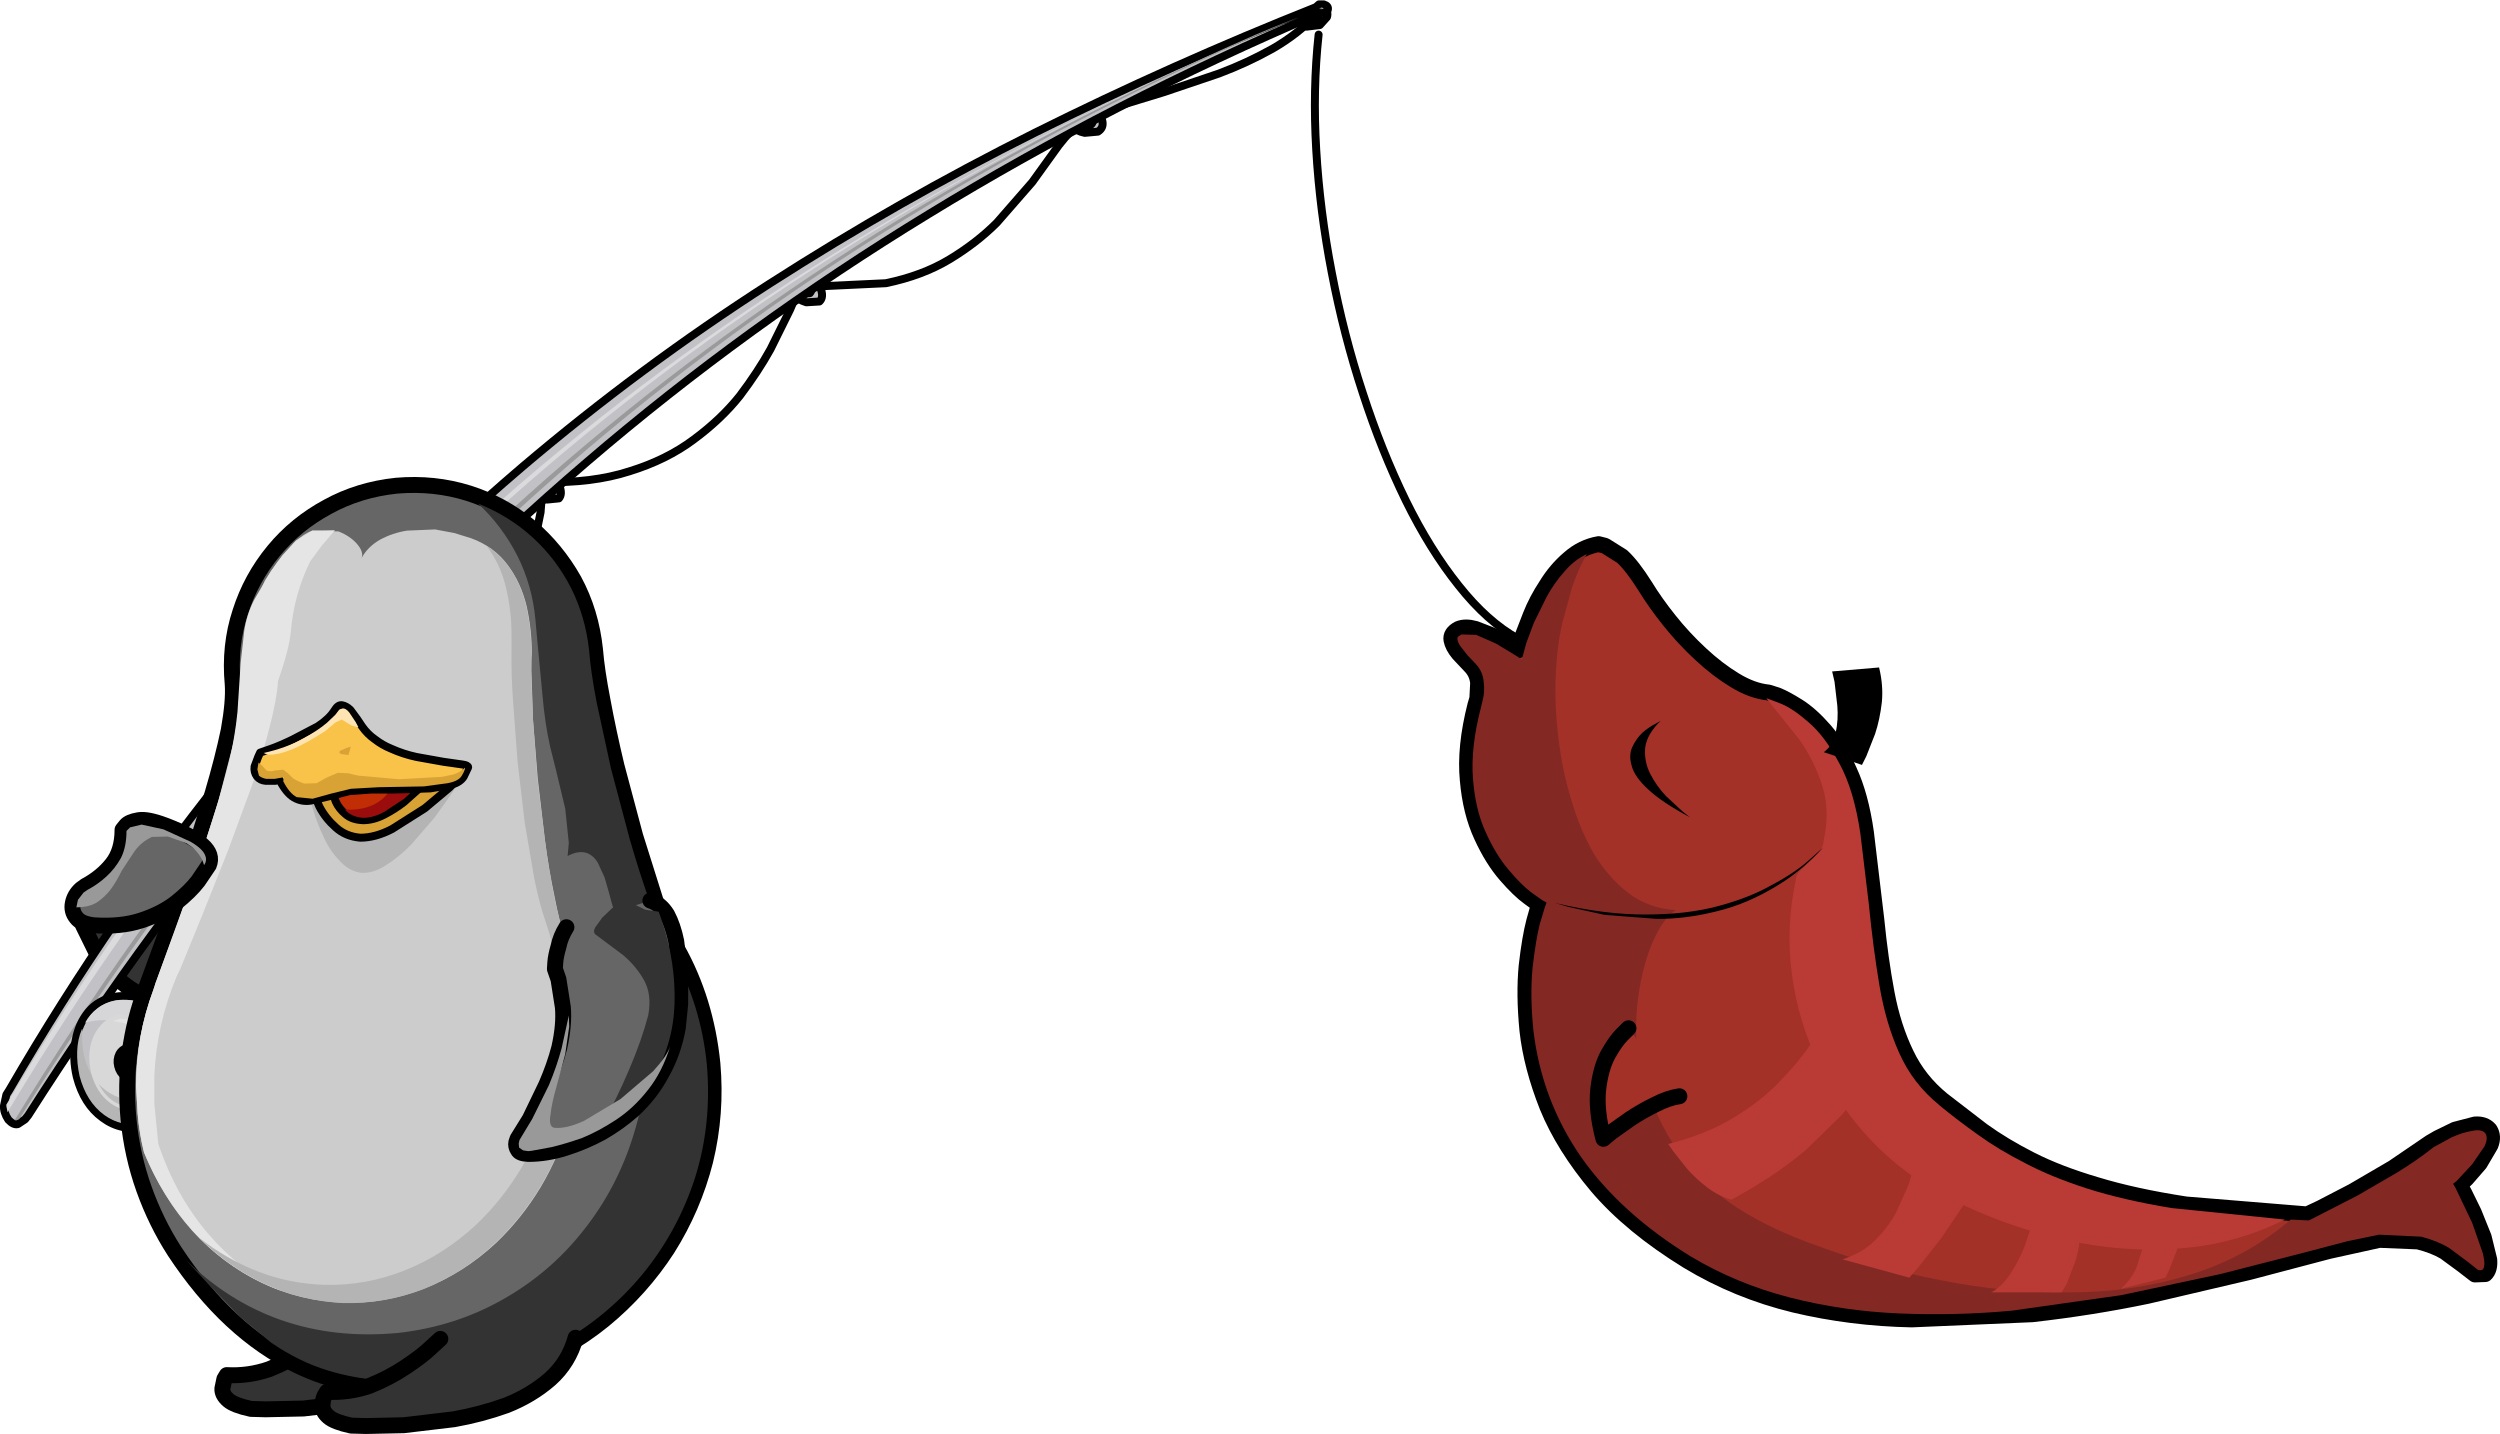 <?xml version="1.0" encoding="UTF-8" standalone="no"?>
<svg xmlns:xlink="http://www.w3.org/1999/xlink" height="180.25px" width="314.25px" xmlns="http://www.w3.org/2000/svg">
  <g transform="matrix(1, 0, 0, 1, 36.45, 160.85)">
    <path d="M6.3 5.35 L23.3 5.2 Q22.45 8.3 20.1 10.4 17.75 12.45 14.6 13.7 11.4 14.85 8.0 15.45 L1.7 16.2 -3.05 16.3 -4.9 16.25 Q-7.0 15.8 -7.75 15.15 -8.55 14.45 -8.5 13.7 L-8.25 12.5 -7.95 12.0 Q-5.2 12.15 -2.6 11.25 -0.1 10.25 1.9 8.9 3.95 7.55 5.1 6.45 L6.3 5.35" fill="#333333" fill-rule="evenodd" stroke="none"/>
    <path d="M6.3 5.35 L5.1 6.45 Q3.95 7.55 1.9 8.9 -0.1 10.25 -2.6 11.25 -5.2 12.15 -7.95 12.0 L-8.25 12.5 -8.5 13.7 Q-8.55 14.45 -7.75 15.15 -7.0 15.8 -4.9 16.25 L-3.05 16.3 1.7 16.2 8.0 15.45 Q11.4 14.85 14.6 13.7 17.75 12.45 20.1 10.4 22.45 8.3 23.3 5.2" fill="none" stroke="#000000" stroke-linecap="round" stroke-linejoin="round" stroke-width="2.0"/>
    <path d="M-19.75 -53.2 L-16.35 -52.85 Q-14.3 -52.5 -12.15 -51.6 -10.1 -50.75 -8.55 -49.05 -7.5 -47.65 -7.95 -45.8 -8.45 -44.05 -9.85 -42.15 -11.3 -40.25 -12.9 -38.65 L-15.75 -36.05 -16.95 -35.05 Q-19.75 -36.05 -21.55 -37.75 -23.45 -39.5 -24.45 -41.35 L-26.0 -44.5 -26.4 -45.9 -21.15 -53.25 -19.75 -53.2" fill="#333333" fill-rule="evenodd" stroke="none"/>
    <path d="M-19.75 -53.2 L-21.15 -53.25 -26.4 -45.9 -26.0 -44.5 -24.45 -41.35 Q-23.45 -39.5 -21.55 -37.75 -19.75 -36.05 -16.95 -35.05 L-15.75 -36.05 -12.9 -38.65 Q-11.3 -40.25 -9.85 -42.15 -8.45 -44.05 -7.95 -45.8 -7.5 -47.65 -8.55 -49.05 -10.1 -50.75 -12.15 -51.6 -14.3 -52.5 -16.35 -52.85 L-19.75 -53.2" fill="none" stroke="#000000" stroke-linecap="round" stroke-linejoin="round" stroke-width="2.0"/>
    <path d="M66.8 -124.3 Q67.05 -123.4 66.55 -122.95 L64.9 -122.85 Q63.9 -123.15 62.9 -124.05 L62.55 -124.35 62.9 -124.65 63.25 -124.9 63.6 -124.55 Q64.1 -124.1 64.55 -123.95 L65.35 -124.0 Q65.6 -124.25 65.5 -124.65 L64.9 -125.55 64.5 -125.8 64.85 -126.1 65.2 -126.35 65.6 -126.05 Q66.55 -125.15 66.8 -124.3" fill="#c1c1c6" fill-rule="evenodd" stroke="none"/>
    <path d="M66.8 -124.3 Q66.55 -125.15 65.6 -126.05 L65.2 -126.35 64.85 -126.1 64.5 -125.8 64.9 -125.55 65.5 -124.65 Q65.6 -124.25 65.35 -124.0 L64.55 -123.95 Q64.1 -124.1 63.6 -124.55 L63.25 -124.9 62.9 -124.65 62.55 -124.35 62.9 -124.05 Q63.9 -123.15 64.9 -122.85 L66.55 -122.95 Q67.05 -123.4 66.8 -124.3" fill="none" stroke="#000000" stroke-linecap="round" stroke-linejoin="round" stroke-width="1.0"/>
    <path d="M33.9 -99.7 Q34.25 -98.7 33.8 -98.2 L32.3 -98.05 Q31.3 -98.35 30.35 -99.3 L30.0 -99.7 30.25 -100.0 30.55 -100.3 30.9 -99.9 Q31.4 -99.45 31.9 -99.25 L32.6 -99.35 Q32.8 -99.6 32.65 -100.1 L32.0 -101.05 31.6 -101.35 32.2 -101.95 32.6 -101.65 Q33.55 -100.65 33.9 -99.7" fill="#c1c1c6" fill-rule="evenodd" stroke="none"/>
    <path d="M33.9 -99.7 Q33.55 -100.65 32.6 -101.65 L32.2 -101.95 31.6 -101.35 32.0 -101.05 32.65 -100.1 Q32.8 -99.6 32.6 -99.35 L31.9 -99.25 Q31.4 -99.45 30.9 -99.9 L30.55 -100.3 30.25 -100.0 30.0 -99.7 30.35 -99.3 Q31.3 -98.35 32.3 -98.05 L33.8 -98.2 Q34.25 -98.7 33.9 -99.7" fill="none" stroke="#000000" stroke-linecap="round" stroke-linejoin="round" stroke-width="1.0"/>
    <path d="M9.25 -77.05 L8.9 -77.35 9.45 -78.05 9.8 -77.7 11.0 -75.75 Q11.3 -74.75 10.9 -74.2 10.45 -73.65 9.55 -73.95 8.7 -74.2 7.75 -75.1 L7.45 -75.45 7.7 -75.8 8.0 -76.15 8.25 -75.8 9.15 -75.2 Q9.6 -75.05 9.8 -75.35 10.0 -75.6 9.85 -76.1 L9.25 -77.05" fill="#c1c1c6" fill-rule="evenodd" stroke="none"/>
    <path d="M9.25 -77.05 L9.85 -76.1 Q10.0 -75.6 9.8 -75.35 9.6 -75.05 9.15 -75.2 L8.25 -75.8 8.0 -76.15 7.7 -75.8 7.45 -75.45 7.75 -75.1 Q8.7 -74.2 9.55 -73.95 10.45 -73.65 10.9 -74.2 11.3 -74.75 11.0 -75.75 L9.8 -77.7 9.45 -78.05 8.9 -77.35 9.25 -77.05" fill="none" stroke="#000000" stroke-linecap="round" stroke-linejoin="round" stroke-width="1.0"/>
    <path d="M-13.7 -50.3 L-13.95 -50.55 -13.7 -50.95 -13.5 -51.35 -13.2 -51.05 Q-12.5 -50.2 -12.3 -49.25 -12.1 -48.3 -12.45 -47.7 -12.9 -47.1 -13.6 -47.25 -14.35 -47.35 -15.1 -48.15 L-15.35 -48.45 -15.1 -48.8 -14.85 -49.2 -14.6 -48.9 -13.9 -48.4 Q-13.5 -48.35 -13.3 -48.65 -13.15 -49.0 -13.25 -49.45 L-13.7 -50.3" fill="#c1c1c6" fill-rule="evenodd" stroke="none"/>
    <path d="M-13.7 -50.3 L-13.25 -49.45 Q-13.15 -49.0 -13.3 -48.65 -13.5 -48.35 -13.9 -48.4 L-14.6 -48.9 -14.85 -49.2 -15.1 -48.8 -15.35 -48.45 -15.1 -48.15 Q-14.35 -47.35 -13.6 -47.25 -12.9 -47.1 -12.45 -47.7 -12.1 -48.3 -12.3 -49.25 -12.5 -50.2 -13.2 -51.05 L-13.5 -51.35 -13.7 -50.95 -13.95 -50.55 -13.7 -50.3" fill="none" stroke="#000000" stroke-linecap="round" stroke-linejoin="round" stroke-width="1.0"/>
    <path d="M101.3 -146.85 Q102.1 -146.15 102.15 -145.4 102.2 -144.7 101.55 -144.3 L99.9 -144.15 Q98.9 -144.35 98.1 -145.05 L97.85 -145.35 98.3 -145.6 98.7 -145.8 98.95 -145.5 Q99.35 -145.15 99.8 -145.05 L100.6 -145.1 Q100.95 -145.35 100.9 -145.7 L100.5 -146.4 100.15 -146.65 100.6 -146.85 101.05 -147.1 101.3 -146.85" fill="#c1c1c6" fill-rule="evenodd" stroke="none"/>
    <path d="M101.3 -146.85 L101.05 -147.1 100.6 -146.85 100.15 -146.65 100.5 -146.4 100.9 -145.7 Q100.95 -145.35 100.6 -145.1 L99.8 -145.05 Q99.35 -145.15 98.95 -145.5 L98.7 -145.8 98.3 -145.6 97.85 -145.35 98.1 -145.05 Q98.9 -144.35 99.9 -144.15 L101.55 -144.3 Q102.2 -144.7 102.15 -145.4 102.1 -146.15 101.3 -146.85" fill="none" stroke="#000000" stroke-linecap="round" stroke-linejoin="round" stroke-width="1.0"/>
    <path d="M130.05 -159.85 Q130.55 -159.35 130.35 -158.7 L129.45 -157.7 127.8 -157.5 Q126.9 -157.65 126.35 -158.2 L126.15 -158.4 126.65 -158.65 127.15 -158.85 127.3 -158.65 Q127.55 -158.35 128.0 -158.3 L128.8 -158.4 129.25 -158.9 129.1 -159.45 128.85 -159.6 129.3 -159.8 129.8 -160.05 130.05 -159.85" fill="#c1c1c6" fill-rule="evenodd" stroke="none"/>
    <path d="M130.05 -159.85 L129.8 -160.05 129.3 -159.8 128.85 -159.6 129.1 -159.45 129.25 -158.9 128.8 -158.4 128.0 -158.3 Q127.55 -158.35 127.3 -158.65 L127.15 -158.85 126.65 -158.65 126.15 -158.4 126.35 -158.2 Q126.9 -157.65 127.8 -157.5 L129.45 -157.7 130.35 -158.7 Q130.55 -159.35 130.05 -159.85" fill="none" stroke="#000000" stroke-linecap="round" stroke-linejoin="round" stroke-width="1.0"/>
    <path d="M-12.85 -23.8 Q-12.25 -26.5 -12.3 -29.8 -12.4 -33.15 -12.9 -36.55 L-13.8 -42.85 -14.45 -47.55 Q-14.6 -49.4 -14.05 -49.55 L-8.4 -51.05 Q-5.3 -51.9 -2.15 -53.55 1.0 -55.2 3.55 -58.05 6.1 -60.95 7.5 -65.5 8.9 -70.05 8.6 -76.8 13.85 -76.0 17.6 -76.95 21.4 -77.95 23.95 -80.2 26.5 -82.4 28.05 -85.25 29.6 -88.15 30.4 -91.05 L31.5 -96.45 31.8 -100.25 Q38.0 -100.1 42.65 -101.6 47.35 -103.05 50.75 -105.6 54.2 -108.15 56.55 -111.1 58.85 -114.15 60.4 -116.95 L62.85 -121.9 Q63.75 -124.05 64.3 -124.75 L74.9 -125.25 Q79.5 -126.2 82.9 -128.25 86.3 -130.3 88.85 -132.85 L93.3 -137.95 96.65 -142.6 Q98.2 -144.6 99.65 -145.65 101.05 -146.55 103.75 -147.4 L109.8 -149.25 116.75 -151.6 Q120.35 -152.95 123.55 -154.75 126.75 -156.6 129.05 -159.05" fill="none" stroke="#000000" stroke-linecap="round" stroke-linejoin="round" stroke-width="1.0"/>
    <path d="M130.45 -159.6 Q130.2 -159.2 129.6 -159.25 103.25 -148.0 80.3 -133.95 57.35 -119.95 37.35 -102.8 17.35 -85.7 -0.1 -65.25 -17.55 -44.75 -32.9 -20.65 L-33.3 -20.15 -34.2 -19.55 Q-34.75 -19.4 -35.4 -20.1 -36.0 -21.0 -35.95 -21.85 L-35.65 -23.25 -35.3 -23.8 Q-22.4 -46.05 -6.4 -65.7 9.55 -85.4 29.25 -102.2 44.1 -114.8 60.3 -125.2 76.5 -135.6 93.7 -144.2 110.95 -152.8 128.95 -159.95 L129.35 -160.3 129.95 -160.3 Q130.6 -160.1 130.45 -159.6" fill="#c1c1c6" fill-rule="evenodd" stroke="none"/>
    <path d="M130.45 -159.6 Q130.6 -160.1 129.95 -160.3 L129.35 -160.3 128.95 -159.95 Q110.95 -152.8 93.7 -144.2 76.5 -135.6 60.3 -125.2 44.1 -114.8 29.25 -102.2 9.55 -85.4 -6.4 -65.7 -22.4 -46.05 -35.3 -23.8 L-35.65 -23.25 -35.95 -21.85 Q-36.0 -21.0 -35.4 -20.1 -34.75 -19.4 -34.2 -19.55 L-33.3 -20.15 -32.9 -20.65 Q-17.55 -44.75 -0.1 -65.25 17.35 -85.7 37.35 -102.8 57.35 -119.95 80.3 -133.95 103.25 -148.0 129.6 -159.25 130.2 -159.2 130.45 -159.6" fill="none" stroke="#000000" stroke-linecap="round" stroke-linejoin="round" stroke-width="1.0"/>
    <path d="M129.9 -159.85 L129.9 -159.8 Q129.75 -159.7 129.65 -159.7 L129.6 -159.7 129.5 -159.7 129.9 -159.85 M127.15 -158.75 L123.85 -157.35 121.0 -156.15 117.8 -154.75 Q92.8 -143.8 70.95 -130.3 49.1 -116.8 30.2 -100.4 11.25 -83.95 -5.1 -64.25 -21.45 -44.5 -35.5 -21.05 L-35.65 -21.8 -35.65 -22.0 Q-21.0 -46.8 -3.65 -67.2 13.7 -87.6 33.95 -104.25 54.1 -120.9 77.35 -134.35 100.65 -147.85 127.15 -158.75" fill="#dbdbdd" fill-rule="evenodd" stroke="none"/>
    <path d="M121.4 -156.5 L123.2 -157.25 124.8 -157.9 126.7 -158.65 Q100.45 -147.5 77.65 -133.5 54.85 -119.55 35.1 -102.45 15.3 -85.35 -1.85 -64.85 -19.05 -44.4 -34.05 -20.15 L-34.4 -20.05 -34.6 -20.05 Q-20.1 -43.75 -3.45 -63.9 13.2 -84.0 32.4 -100.85 51.6 -117.65 73.75 -131.55 95.9 -145.35 121.4 -156.5 M129.75 -159.95 L129.8 -159.9 129.35 -159.75 129.4 -159.8 129.75 -159.95" fill="#9a9a9b" fill-rule="evenodd" stroke="none"/>
    <path d="M-12.35 -24.25 Q-13.05 -22.3 -14.6 -21.0 -16.1 -19.65 -18.15 -19.2 -21.2 -18.6 -23.55 -20.35 -25.9 -22.05 -26.8 -25.5 -27.35 -27.85 -26.95 -30.0 -26.6 -32.1 -25.35 -33.65 -24.1 -35.15 -22.05 -35.55 -19.95 -35.9 -17.9 -35.05 -15.85 -34.2 -14.3 -32.45 -12.7 -30.7 -12.2 -28.45 -11.7 -26.15 -12.35 -24.25" fill="#c1c1c6" fill-rule="evenodd" stroke="none"/>
    <path d="M-12.35 -24.25 Q-13.05 -22.3 -14.6 -21.0 -16.1 -19.65 -18.15 -19.2 -21.2 -18.6 -23.55 -20.35 -25.9 -22.05 -26.8 -25.5 -27.35 -27.85 -26.95 -30.0 -26.6 -32.1 -25.35 -33.65 -24.1 -35.15 -22.05 -35.55 -19.95 -35.9 -17.9 -35.05 -15.85 -34.2 -14.3 -32.45 -12.7 -30.7 -12.2 -28.45 -11.7 -26.15 -12.35 -24.25" fill="none" stroke="#000000" stroke-linecap="round" stroke-linejoin="round" stroke-width="1.0"/>
    <path d="M-13.5 -23.95 L-13.25 -23.4 Q-14.0 -22.0 -15.3 -20.95 -16.6 -20.0 -18.25 -19.65 -21.15 -19.1 -23.35 -20.7 -25.6 -22.35 -26.45 -25.6 -26.8 -27.2 -26.75 -28.7 -26.7 -30.2 -26.15 -31.5 L-26.1 -31.5 Q-26.35 -27.65 -24.6 -25.25 -22.85 -22.8 -19.6 -22.45 -16.45 -22.65 -13.5 -23.95" fill="#b6b6b7" fill-rule="evenodd" stroke="none"/>
    <path d="M-18.0 -34.6 Q-16.1 -33.8 -14.6 -32.2 -13.15 -30.55 -12.65 -28.4 -12.3 -26.75 -12.55 -25.35 -13.8 -28.05 -16.0 -29.8 -18.2 -31.55 -20.75 -32.25 -23.35 -32.95 -25.75 -32.3 -25.15 -33.4 -24.2 -34.1 -23.25 -34.85 -21.95 -35.1 -20.0 -35.4 -18.0 -34.6" fill="#d6d6d8" fill-rule="evenodd" stroke="none"/>
    <path d="M-25.1 -29.3 Q-24.8 -30.8 -23.85 -31.9 -22.95 -33.0 -21.4 -33.3 L-18.4 -32.95 Q-16.95 -32.35 -15.8 -31.1 -14.75 -29.85 -14.3 -28.2 -13.8 -25.65 -15.05 -23.75 -16.3 -21.85 -18.55 -21.35 -20.8 -20.9 -22.6 -22.2 -24.35 -23.5 -25.0 -26.0 -25.4 -27.75 -25.1 -29.3" fill="#d8d8d8" fill-rule="evenodd" stroke="none"/>
    <path d="M-18.75 -32.55 Q-17.5 -32.1 -16.5 -31.1 -15.45 -30.1 -14.95 -28.75 -16.5 -30.35 -18.35 -31.3 -20.25 -32.25 -22.25 -32.5 L-21.3 -32.8 -18.75 -32.55" fill="#e3e3e5" fill-rule="evenodd" stroke="none"/>
    <path d="M-19.55 -22.45 L-16.3 -22.95 Q-17.25 -22.05 -18.65 -21.75 -20.3 -21.4 -21.8 -22.2 -23.2 -22.95 -24.05 -24.6 -22.35 -22.75 -19.55 -22.45" fill="#bbbbbc" fill-rule="evenodd" stroke="none"/>
    <path d="M-15.75 -22.1 L-13.9 -18.9 -14.6 -18.45 -15.3 -18.05 -17.1 -21.25 -18.8 -24.1 -20.85 -27.45 -20.2 -27.9 -19.55 -28.35 -17.5 -24.95 -15.75 -22.1" fill="#6d6d70" fill-rule="evenodd" stroke="none"/>
    <path d="M-15.75 -22.1 L-13.9 -18.9 -14.6 -18.45 -15.3 -18.05 -17.1 -21.25 -18.8 -24.1 -20.85 -27.45 -20.2 -27.9 -19.55 -28.35 -17.5 -24.95 -15.75 -22.1" fill="none" stroke="#000000" stroke-linecap="round" stroke-linejoin="round" stroke-width="1.0"/>
    <path d="M-14.5 -19.1 L-14.65 -19.0 -17.05 -23.3 -19.8 -27.7 -19.65 -27.8 -18.7 -26.25 -17.05 -23.45 -15.4 -20.65 -14.5 -19.1" fill="#7b7b7c" fill-rule="evenodd" stroke="none"/>
    <path d="M-20.0 -27.55 L-17.45 -23.2 -15.05 -18.75 -15.2 -18.65 -16.05 -20.2 -17.7 -23.0 -19.4 -25.8 -20.3 -27.4 -20.0 -27.55" fill="#59595b" fill-rule="evenodd" stroke="none"/>
    <path d="M-12.15 -19.0 Q-11.95 -18.55 -12.05 -18.2 -12.15 -17.75 -12.5 -17.55 L-13.75 -16.85 -14.95 -16.15 -15.7 -16.1 -16.3 -16.55 -16.4 -17.35 -16.0 -18.0 Q-15.3 -18.4 -14.75 -18.75 L-13.55 -19.45 -12.8 -19.5 Q-12.4 -19.35 -12.15 -19.0" fill="#6d6d70" fill-rule="evenodd" stroke="none"/>
    <path d="M-12.15 -19.0 Q-11.95 -18.55 -12.05 -18.2 -12.15 -17.75 -12.5 -17.55 L-13.75 -16.85 -14.95 -16.15 -15.7 -16.1 -16.3 -16.55 -16.4 -17.35 -16.0 -18.0 Q-15.3 -18.4 -14.75 -18.75 L-13.55 -19.45 -12.8 -19.5 Q-12.4 -19.35 -12.15 -19.0" fill="none" stroke="#000000" stroke-linecap="round" stroke-linejoin="round" stroke-width="1.0"/>
    <path d="M-15.7 -17.75 Q-14.95 -17.2 -14.25 -17.1 L-14.7 -16.85 -15.2 -16.55 -15.55 -16.55 -15.95 -16.85 -16.0 -17.35 -15.8 -17.7 -15.7 -17.75" fill="#59595b" fill-rule="evenodd" stroke="none"/>
    <path d="M-12.7 -17.95 L-12.8 -17.9 Q-13.6 -18.35 -14.55 -18.4 -14.2 -18.6 -13.95 -18.75 L-13.35 -19.1 -12.95 -19.15 -12.5 -18.8 Q-12.4 -18.55 -12.45 -18.3 -12.5 -18.05 -12.7 -17.95" fill="#7b7b7c" fill-rule="evenodd" stroke="none"/>
    <path d="M-18.05 -27.55 Q-17.9 -26.7 -18.3 -26.0 -18.65 -25.4 -19.4 -25.2 -20.15 -25.1 -20.75 -25.55 -21.4 -26.0 -21.6 -26.85 -21.8 -27.65 -21.45 -28.35 -21.1 -29.0 -20.35 -29.15 -19.55 -29.3 -18.95 -28.8 -18.3 -28.35 -18.05 -27.55" fill="#6d6d70" fill-rule="evenodd" stroke="none"/>
    <path d="M-18.05 -27.55 Q-17.9 -26.7 -18.3 -26.0 -18.65 -25.4 -19.4 -25.2 -20.15 -25.1 -20.75 -25.55 -21.4 -26.0 -21.6 -26.85 -21.8 -27.65 -21.45 -28.35 -21.1 -29.0 -20.35 -29.15 -19.55 -29.3 -18.95 -28.8 -18.3 -28.35 -18.05 -27.55" fill="none" stroke="#000000" stroke-linecap="round" stroke-linejoin="round" stroke-width="1.0"/>
    <path d="M-18.4 -27.2 L-19.45 -28.2 -20.85 -28.35 -20.2 -28.75 -19.1 -28.45 Q-18.6 -28.1 -18.45 -27.45 L-18.4 -27.2" fill="#7b7b7c" fill-rule="evenodd" stroke="none"/>
    <path d="M-21.2 -27.65 Q-20.45 -26.8 -19.8 -26.65 L-18.4 -26.85 Q-18.45 -26.4 -18.75 -26.1 L-19.45 -25.7 Q-20.05 -25.6 -20.55 -25.95 L-21.15 -26.9 -21.2 -27.65" fill="#59595b" fill-rule="evenodd" stroke="none"/>
    <path d="M43.4 -55.75 L45.95 -47.65 Q47.3 -44.0 48.65 -41.6 52.3 -35.1 53.1 -27.15 53.65 -20.9 52.2 -14.95 50.7 -9.05 47.45 -3.9 44.15 1.2 39.4 5.1 34.65 8.95 28.75 11.1 20.95 13.85 14.0 13.75 7.0 13.7 0.95 10.8 -7.85 6.55 -14.5 -3.55 -16.85 -7.2 -18.35 -11.4 -19.85 -15.6 -20.3 -20.2 -20.7 -24.5 -20.15 -28.55 -19.6 -32.65 -18.2 -36.35 L-15.6 -43.45 -12.55 -52.1 -9.75 -61.05 Q-8.45 -65.45 -7.7 -69.05 -7.05 -72.7 -7.2 -74.85 -7.65 -79.65 -6.25 -83.9 -4.9 -88.15 -2.05 -91.6 0.75 -95.0 4.75 -97.15 8.65 -99.3 13.4 -99.8 18.15 -100.2 22.45 -98.85 26.7 -97.5 30.15 -94.65 33.5 -91.8 35.7 -87.9 37.85 -83.95 38.35 -79.15 38.55 -76.6 39.3 -72.75 40.0 -68.95 41.05 -64.55 L43.4 -55.75" fill="#666666" fill-rule="evenodd" stroke="none"/>
    <path d="M43.4 -55.75 L45.95 -47.65 Q47.3 -44.0 48.65 -41.6 52.3 -35.1 53.1 -27.15 53.65 -20.9 52.2 -14.95 50.7 -9.05 47.45 -3.9 44.15 1.2 39.4 5.1 34.65 8.95 28.75 11.1 20.95 13.85 14.0 13.75 7.0 13.7 0.95 10.8 -7.85 6.55 -14.5 -3.55 -16.85 -7.2 -18.35 -11.4 -19.85 -15.6 -20.3 -20.2 -20.7 -24.5 -20.15 -28.55 -19.6 -32.65 -18.2 -36.35 L-15.6 -43.45 -12.55 -52.1 -9.75 -61.05 Q-8.45 -65.45 -7.7 -69.05 -7.05 -72.7 -7.2 -74.85 -7.65 -79.65 -6.25 -83.9 -4.9 -88.15 -2.05 -91.6 0.75 -95.0 4.75 -97.15 8.65 -99.3 13.4 -99.8 18.15 -100.2 22.45 -98.85 26.7 -97.5 30.15 -94.65 33.5 -91.8 35.7 -87.9 37.85 -83.95 38.35 -79.15 38.55 -76.6 39.3 -72.75 40.0 -68.95 41.05 -64.55 L43.4 -55.75" fill="none" stroke="#000000" stroke-linecap="round" stroke-linejoin="round" stroke-width="2.0"/>
    <path d="M35.35 -86.9 Q37.15 -83.3 37.6 -79.1 37.8 -76.45 38.55 -72.55 L40.35 -64.25 42.7 -55.4 Q43.95 -51.05 45.3 -47.3 46.65 -43.6 48.0 -41.2 51.65 -34.6 52.4 -27.05 53.05 -19.55 50.9 -12.75 48.7 -6.0 44.25 -0.6 39.75 4.8 33.55 8.2 27.25 11.6 19.75 12.35 L11.95 12.65 Q8.25 12.5 4.7 11.4 1.1 10.3 -2.4 7.9 L-6.25 4.7 -10.0 0.85 -13.15 -2.55 Q-7.85 2.7 -1.2 5.05 5.6 7.45 13.6 6.7 20.7 5.9 26.65 2.55 32.65 -0.8 36.9 -6.2 41.15 -11.55 43.2 -18.25 45.3 -24.95 44.7 -32.4 44.4 -35.1 43.7 -37.6 L42.05 -42.45 Q41.15 -44.9 40.4 -47.5 L40.15 -48.45 39.55 -50.55 38.7 -52.4 Q38.2 -53.25 37.4 -53.6 36.3 -54.0 34.9 -53.25 L35.05 -54.9 34.6 -59.2 33.5 -63.8 32.7 -67.0 Q32.05 -69.9 31.75 -73.35 L31.1 -80.2 30.85 -83.0 Q30.45 -87.25 28.6 -90.95 26.7 -94.7 23.65 -97.55 27.55 -96.0 30.55 -93.25 33.5 -90.55 35.35 -86.9" fill="#333333" fill-rule="evenodd" stroke="none"/>
    <path d="M29.75 -84.65 Q30.4 -81.75 30.4 -78.75 L30.35 -78.0 30.35 -76.5 30.55 -70.35 31.15 -62.95 32.05 -55.25 Q32.55 -51.45 33.25 -48.2 33.85 -45.0 34.6 -42.8 36.6 -36.95 36.65 -30.6 L36.65 -29.4 Q36.45 -24.6 35.15 -20.05 33.85 -15.55 31.5 -11.6 29.15 -7.7 25.9 -4.6 21.8 -0.8 16.9 1.1 12.0 3.05 6.75 2.9 1.25 2.7 -3.55 0.4 -8.45 -1.95 -12.25 -6.1 -16.05 -10.35 -18.35 -16.0 -18.95 -18.4 -19.15 -20.9 L-19.35 -24.3 Q-19.35 -30.6 -17.15 -36.5 L-16.8 -37.55 -14.3 -44.3 -11.55 -52.15 -9.0 -60.2 -7.1 -67.5 Q-6.45 -70.85 -6.4 -73.1 -5.2 -77.05 -5.15 -79.15 -5.0 -83.75 -3.15 -87.9 L-1.55 -90.25 0.5 -92.6 Q1.6 -93.7 2.8 -94.15 L6.1 -94.05 Q7.6 -93.45 8.45 -92.45 9.3 -91.45 9.0 -90.7 9.75 -92.1 11.3 -93.0 12.85 -93.85 14.7 -94.15 L18.25 -94.3 20.65 -93.85 22.75 -93.2 Q25.65 -92.15 27.35 -89.85 29.05 -87.6 29.75 -84.65" fill="#cccccc" fill-rule="evenodd" stroke="none"/>
    <path d="M0.75 -92.9 L2.8 -94.15 5.65 -94.2 3.95 -92.2 2.55 -90.3 Q0.5 -86.15 0.1 -81.4 -0.1 -79.25 -1.5 -75.25 -1.65 -72.95 -2.55 -69.5 -3.4 -66.05 -4.8 -62.05 L-7.8 -53.9 -10.95 -46.0 -13.75 -39.15 -14.25 -38.1 Q-16.75 -32.1 -17.05 -25.65 L-17.05 -22.1 -16.55 -17.05 Q-14.35 -10.55 -10.35 -5.85 -6.35 -1.15 -1.1 1.4 -6.8 -0.7 -11.25 -5.1 -15.7 -9.6 -18.35 -16.0 -18.95 -18.4 -19.15 -20.9 L-19.35 -24.35 Q-19.35 -30.6 -17.15 -36.5 L-17.05 -36.8 -16.9 -37.3 -16.8 -37.55 -12.2 -50.25 -9.75 -57.75 Q-8.55 -61.5 -7.6 -65.3 -6.9 -68.35 -6.6 -71.35 L-6.2 -77.5 -5.75 -81.55 Q-5.45 -83.6 -4.5 -85.45 L-2.4 -89.05 -0.95 -91.05 0.75 -92.9" fill="#e5e5e5" fill-rule="evenodd" stroke="none"/>
    <path d="M24.7 -92.25 Q26.85 -90.85 28.1 -88.7 29.35 -86.55 29.85 -83.95 30.35 -81.4 30.35 -78.75 L30.35 -78.05 30.3 -76.5 30.55 -70.35 31.1 -62.9 32.05 -55.2 Q32.55 -51.45 33.2 -48.2 33.85 -45.0 34.6 -42.8 36.6 -36.95 36.6 -30.6 L36.6 -29.4 Q36.45 -24.55 35.15 -20.05 33.8 -15.55 31.45 -11.65 29.1 -7.75 25.85 -4.65 21.8 -0.85 16.9 1.15 12.0 3.05 6.75 2.95 1.55 2.7 -3.05 0.6 -7.75 -1.55 -11.45 -5.3 -8.05 -2.6 -4.1 -1.05 -0.1 0.5 4.25 0.65 9.5 0.8 14.4 -1.15 19.3 -3.1 23.4 -6.9 26.65 -10.0 29.0 -13.9 31.3 -17.85 32.65 -22.3 33.95 -26.85 34.1 -31.65 L34.15 -32.9 Q34.1 -39.25 32.1 -45.1 31.35 -47.25 30.7 -50.45 L29.5 -57.5 28.6 -65.2 28.05 -72.6 Q27.8 -76.1 27.85 -78.75 L27.85 -80.3 27.85 -81.05 Q27.85 -84.1 27.15 -87.0 26.45 -89.95 24.7 -92.25" fill="#b4b4b4" fill-rule="evenodd" stroke="none"/>
    <path d="M1.85 -63.15 L20.95 -62.05 20.15 -60.85 18.15 -58.05 15.25 -54.7 Q13.7 -53.1 12.0 -52.05 10.35 -51.0 8.85 -51.15 7.35 -51.4 6.25 -52.65 5.05 -53.85 4.25 -55.6 3.4 -57.4 2.9 -59.1 L2.1 -61.95 1.85 -63.15" fill="#b4b4b4" fill-rule="evenodd" stroke="none"/>
    <path d="M45.3 -47.65 Q46.55 -47.25 47.4 -45.9 48.15 -44.5 48.55 -42.55 L49.05 -38.5 49.05 -34.6 48.75 -31.65 Q48.2 -28.6 46.75 -26.0 45.35 -23.35 43.05 -21.25 41.35 -19.75 39.2 -18.5 37.0 -17.3 34.6 -16.55 32.25 -15.8 29.95 -15.8 28.85 -15.85 28.65 -16.3 28.35 -16.75 28.45 -17.25 L28.6 -17.7 30.15 -20.2 32.2 -24.45 Q33.25 -26.85 33.85 -29.15 34.5 -32.05 34.3 -34.25 L33.75 -37.75 33.3 -39.05 33.35 -39.85 Q33.4 -40.65 33.75 -41.85 34.0 -43.1 34.75 -44.3 L45.3 -47.65" fill="#666666" fill-rule="evenodd" stroke="none"/>
    <path d="M45.3 -47.65 Q46.55 -47.25 47.4 -45.9 48.15 -44.5 48.55 -42.55 L49.05 -38.5 49.05 -34.6 48.75 -31.65 Q48.2 -28.6 46.75 -26.0 45.35 -23.35 43.05 -21.25 41.35 -19.75 39.2 -18.5 37.0 -17.3 34.6 -16.55 32.25 -15.8 29.95 -15.8 28.85 -15.85 28.65 -16.3 28.35 -16.75 28.45 -17.25 L28.6 -17.7 30.15 -20.2 32.2 -24.45 Q33.25 -26.85 33.85 -29.15 34.5 -32.05 34.3 -34.25 L33.75 -37.75 33.3 -39.05 33.35 -39.85 Q33.4 -40.65 33.75 -41.85 34.0 -43.1 34.75 -44.3" fill="none" stroke="#000000" stroke-linecap="round" stroke-linejoin="round" stroke-width="2.0"/>
    <path d="M39.25 -45.5 L40.45 -46.65 41.25 -47.25 43.0 -47.3 44.65 -46.5 46.35 -46.25 Q48.3 -41.0 48.35 -35.85 48.45 -30.7 46.2 -26.3 43.95 -21.95 39.0 -19.05 41.1 -22.75 42.65 -26.45 44.25 -30.2 45.05 -33.3 L45.05 -33.35 Q45.5 -35.85 44.5 -37.65 43.45 -39.5 41.8 -40.85 L38.45 -43.35 Q38.05 -43.65 38.35 -44.25 L39.25 -45.5" fill="#333333" fill-rule="evenodd" stroke="none"/>
    <path d="M34.6 -28.35 L33.5 -24.25 Q32.9 -22.2 32.75 -20.75 32.5 -19.3 33.15 -19.1 34.65 -18.9 36.95 -19.95 L41.55 -22.7 45.65 -26.2 Q47.35 -28.05 47.8 -29.35 46.8 -26.1 45.0 -23.85 43.2 -21.55 41.0 -20.1 38.8 -18.65 36.7 -17.8 34.55 -17.05 32.85 -16.65 L30.4 -16.2 29.95 -16.15 29.3 -16.25 28.8 -16.6 28.75 -17.1 28.85 -17.55 30.45 -20.2 32.55 -24.45 Q33.55 -26.85 34.15 -29.1 L35.05 -33.2 35.1 -31.8 34.6 -28.35" fill="#999999" fill-rule="evenodd" stroke="none"/>
    <path d="M20.05 -61.85 L16.95 -59.25 12.85 -56.65 Q10.75 -55.55 8.85 -55.55 7.0 -55.7 5.75 -56.85 4.45 -58.0 3.7 -59.45 L2.6 -62.0 2.25 -63.15 21.25 -63.1 20.05 -61.85" fill="#d8a235" fill-rule="evenodd" stroke="none"/>
    <path d="M20.05 -61.85 L16.95 -59.25 12.85 -56.65 Q10.75 -55.55 8.85 -55.55 7.0 -55.7 5.75 -56.85 4.45 -58.0 3.7 -59.45 L2.6 -62.0 2.25 -63.15 21.25 -63.1 20.05 -61.85" fill="none" stroke="#000000" stroke-linecap="round" stroke-linejoin="round" stroke-width="1.0"/>
    <path d="M11.85 -58.45 Q10.5 -57.75 9.2 -57.75 7.8 -57.8 7.0 -58.5 6.15 -59.2 5.75 -60.1 L5.2 -61.7 5.1 -62.45 16.9 -62.4 16.2 -61.7 14.35 -60.05 Q13.2 -59.15 11.85 -58.45" fill="#c12d05" fill-rule="evenodd" stroke="none"/>
    <path d="M11.85 -58.45 Q10.5 -57.75 9.2 -57.75 7.8 -57.8 7.0 -58.5 6.15 -59.2 5.75 -60.1 L5.2 -61.7 5.1 -62.45 16.9 -62.4 16.2 -61.7 14.35 -60.05 Q13.2 -59.15 11.85 -58.45" fill="none" stroke="#000000" stroke-linecap="round" stroke-linejoin="round" stroke-width="1.0"/>
    <path d="M12.85 -62.05 L14.9 -62.05 16.1 -62.05 14.35 -60.45 11.85 -58.8 Q10.5 -58.05 9.2 -58.05 7.7 -58.15 6.9 -59.1 8.8 -58.95 10.4 -59.65 12.05 -60.4 12.85 -62.05" fill="#9b0d0d" fill-rule="evenodd" stroke="none"/>
    <path d="M19.25 -65.1 L21.7 -64.75 Q22.4 -64.65 22.4 -64.4 L21.85 -63.25 Q21.45 -62.55 20.3 -62.2 L17.65 -61.75 14.8 -61.65 12.85 -61.6 10.15 -61.6 7.45 -61.4 4.9 -60.75 2.55 -60.2 Q1.45 -60.05 0.5 -60.6 -0.45 -61.15 -1.3 -62.8 L-1.85 -62.7 -3.05 -62.7 Q-3.75 -62.75 -4.15 -63.25 -4.55 -63.8 -4.45 -64.5 L-4.0 -65.7 -3.75 -66.25 -2.45 -66.7 Q-1.3 -67.1 0.35 -67.9 L3.5 -69.55 Q4.95 -70.5 5.6 -71.55 6.05 -72.3 6.55 -72.2 7.1 -72.1 7.6 -71.6 L8.45 -70.45 9.05 -69.55 Q9.75 -68.55 10.7 -67.9 11.6 -67.2 12.7 -66.75 14.25 -66.05 15.9 -65.7 L19.25 -65.1" fill="#f9c248" fill-rule="evenodd" stroke="none"/>
    <path d="M19.25 -65.1 L15.9 -65.7 Q14.25 -66.05 12.7 -66.75 11.6 -67.2 10.7 -67.9 9.75 -68.55 9.05 -69.55 L8.45 -70.45 7.6 -71.6 Q7.1 -72.1 6.55 -72.2 6.05 -72.3 5.6 -71.55 4.95 -70.5 3.5 -69.55 L0.35 -67.9 Q-1.3 -67.1 -2.45 -66.7 L-3.75 -66.25 -4.0 -65.7 -4.45 -64.5 Q-4.55 -63.8 -4.15 -63.25 -3.75 -62.75 -3.05 -62.7 L-1.85 -62.7 -1.3 -62.8 Q-0.45 -61.15 0.5 -60.6 1.45 -60.05 2.55 -60.2 L4.9 -60.75 7.45 -61.4 10.15 -61.6 12.85 -61.6 14.8 -61.65 17.65 -61.75 20.3 -62.2 Q21.45 -62.55 21.85 -63.25 L22.4 -64.4 Q22.4 -64.65 21.7 -64.75 L19.25 -65.1" fill="none" stroke="#000000" stroke-linecap="round" stroke-linejoin="round" stroke-width="1.0"/>
    <path d="M19.8 -62.4 L16.85 -62.0 14.15 -61.95 11.2 -61.9 7.65 -61.7 5.2 -61.1 2.85 -60.45 0.85 -60.65 Q-0.05 -61.1 -0.85 -62.65 L-0.75 -63.2 -1.05 -63.1 -1.9 -62.95 -3.0 -62.95 Q-3.55 -63.05 -3.9 -63.35 L-4.1 -64.15 -3.95 -65.0 -3.45 -64.55 -2.95 -64.0 Q-2.45 -63.8 -1.9 -64.0 L-0.85 -64.1 -0.2 -63.6 0.4 -63.0 Q1.05 -62.6 1.8 -62.35 L3.35 -62.4 4.6 -63.1 6.0 -63.7 7.3 -63.65 8.6 -63.35 13.7 -62.9 18.25 -63.15 19.1 -63.2 20.55 -63.5 Q21.35 -63.75 22.0 -64.35 L22.0 -64.2 21.85 -63.8 21.6 -63.35 Q21.2 -62.65 19.8 -62.4" fill="#d8a235" fill-rule="evenodd" stroke="none"/>
    <path d="M7.65 -67.0 L7.35 -65.95 6.5 -66.05 Q6.0 -66.25 6.35 -66.5 L7.15 -66.85 7.65 -67.0" fill="#d8a235" fill-rule="evenodd" stroke="none"/>
    <path d="M8.25 -70.1 L8.6 -69.45 Q7.75 -69.55 7.25 -69.95 L6.5 -70.4 5.75 -70.05 4.9 -69.35 4.5 -69.0 Q2.1 -67.45 0.6 -66.8 -0.95 -66.15 -1.8 -66.05 -2.65 -65.9 -3.0 -66.05 L-3.3 -66.2 Q-0.45 -66.85 1.55 -67.95 3.55 -69.05 4.65 -70.0 L5.7 -71.0 6.2 -71.65 6.6 -71.8 Q7.0 -71.85 7.45 -71.3 L8.25 -70.1" fill="#ffe4b3" fill-rule="evenodd" stroke="none"/>
    <path d="M-10.2 -52.1 L-11.55 -50.1 Q-12.55 -48.8 -14.3 -47.4 -16.1 -46.0 -18.7 -45.15 -21.3 -44.3 -24.75 -44.55 -26.3 -44.75 -26.85 -45.5 -27.5 -46.3 -27.3 -47.3 -27.1 -48.35 -26.25 -49.1 L-25.7 -49.5 Q-23.65 -50.6 -22.35 -52.25 -21.05 -53.9 -21.05 -56.55 L-20.65 -57.05 Q-20.25 -57.55 -19.05 -57.75 -17.95 -57.95 -15.7 -57.1 -12.4 -55.85 -11.0 -54.6 -9.65 -53.4 -10.2 -52.1" fill="#666666" fill-rule="evenodd" stroke="none"/>
    <path d="M-10.2 -52.1 L-11.55 -50.1 Q-12.55 -48.8 -14.3 -47.4 -16.1 -46.0 -18.7 -45.15 -21.3 -44.3 -24.75 -44.55 -26.3 -44.75 -26.85 -45.5 -27.5 -46.3 -27.3 -47.3 -27.1 -48.35 -26.25 -49.1 L-25.7 -49.5 Q-23.65 -50.6 -22.35 -52.25 -21.05 -53.9 -21.05 -56.55 L-20.65 -57.05 Q-20.25 -57.55 -19.05 -57.75 -17.95 -57.95 -15.7 -57.1 -12.4 -55.85 -11.0 -54.6 -9.65 -53.4 -10.2 -52.1" fill="none" stroke="#000000" stroke-linecap="round" stroke-linejoin="round" stroke-width="2.0"/>
    <path d="M-21.25 -53.0 Q-20.55 -54.4 -20.55 -56.4 L-20.1 -56.85 -18.65 -57.2 -15.9 -56.6 -12.5 -55.05 Q-10.95 -54.15 -10.65 -53.3 -10.45 -52.85 -10.65 -52.35 L-10.8 -52.1 Q-11.15 -53.4 -12.35 -54.4 L-13.0 -54.85 -15.35 -55.7 -17.35 -55.65 Q-18.65 -55.05 -19.5 -53.9 L-21.15 -51.4 Q-21.75 -50.15 -22.5 -49.1 -23.25 -48.1 -24.3 -47.4 -25.3 -46.8 -26.85 -46.8 L-26.65 -47.75 -25.95 -48.65 -25.45 -49.0 Q-24.2 -49.65 -23.1 -50.65 -22.0 -51.65 -21.25 -53.0" fill="#999999" fill-rule="evenodd" stroke="none"/>
    <path d="M35.9 7.3 Q35.05 10.4 32.7 12.5 30.35 14.55 27.2 15.8 24.0 16.95 20.6 17.55 L14.3 18.3 9.55 18.4 7.7 18.35 Q5.6 17.9 4.85 17.25 4.05 16.55 4.1 15.8 4.1 15.1 4.35 14.6 L4.65 14.1 Q7.4 14.25 10.0 13.35 12.5 12.35 14.5 11.0 16.55 9.65 17.7 8.55 L18.9 7.45 35.9 7.3" fill="#333333" fill-rule="evenodd" stroke="none"/>
    <path d="M18.9 7.45 L17.7 8.55 Q16.55 9.65 14.5 11.0 12.5 12.35 10.0 13.35 7.4 14.25 4.65 14.1 L4.35 14.6 Q4.1 15.1 4.1 15.8 4.05 16.55 4.85 17.25 5.6 17.9 7.7 18.35 L9.55 18.4 14.3 18.3 20.6 17.55 Q24.0 16.95 27.2 15.8 30.35 14.55 32.7 12.5 35.05 10.4 35.9 7.3" fill="none" stroke="#000000" stroke-linecap="round" stroke-linejoin="round" stroke-width="2.0"/>
    <path d="M274.5 -8.45 L275.75 -5.35 276.45 -2.5 Q276.55 -1.25 275.95 -0.7 L274.65 -0.65 273.1 -1.85 270.85 -3.5 Q269.5 -4.3 267.5 -4.8 L262.65 -5.0 256.3 -3.6 246.25 -0.95 233.45 2.05 Q226.5 3.5 219.0 4.35 L203.85 5.0 Q196.25 4.85 189.1 3.15 181.9 1.4 175.7 -2.35 168.55 -6.75 164.3 -11.75 160.1 -16.75 158.05 -21.75 156.05 -26.8 155.55 -31.3 155.1 -35.85 155.45 -39.45 155.85 -42.95 156.4 -45.05 156.95 -47.1 157.05 -47.15 156.95 -47.15 155.75 -48.05 154.5 -48.95 152.85 -50.85 151.15 -52.8 149.8 -55.75 148.4 -58.75 148.05 -62.8 147.65 -66.9 149.0 -72.2 L149.25 -73.05 149.35 -75.0 Q149.25 -76.15 148.5 -77.0 L146.9 -78.7 Q146.15 -79.6 146.0 -80.4 145.85 -81.25 146.9 -81.8 147.75 -82.15 149.0 -81.8 L151.45 -80.85 153.5 -79.7 154.4 -79.1 154.75 -80.4 155.95 -83.5 Q156.7 -85.4 157.95 -87.3 159.15 -89.25 160.8 -90.65 162.45 -92.1 164.5 -92.45 L165.3 -92.25 167.45 -90.9 Q168.75 -89.7 170.35 -87.15 171.6 -85.1 173.4 -82.85 175.15 -80.65 177.3 -78.65 179.45 -76.65 181.6 -75.35 183.8 -74.0 185.85 -73.8 L186.95 -73.45 Q187.95 -73.05 189.55 -72.05 191.15 -71.05 192.9 -69.05 194.6 -67.1 196.0 -63.95 197.45 -60.8 198.1 -56.2 L199.4 -45.3 Q199.9 -40.25 200.7 -36.0 201.5 -31.75 203.15 -28.35 204.75 -25.0 207.7 -22.6 L212.7 -18.75 Q215.4 -16.8 218.85 -15.05 222.3 -13.3 227.05 -11.9 231.8 -10.45 238.3 -9.45 L253.55 -8.2 255.25 -9.0 259.3 -11.1 264.35 -14.05 269.05 -17.25 270.0 -17.8 272.15 -18.85 274.65 -19.5 Q275.85 -19.6 276.5 -18.85 277.05 -18.0 276.6 -16.9 L275.25 -14.6 273.6 -12.7 272.75 -11.9 273.3 -10.9 274.5 -8.45" fill="#a33128" fill-rule="evenodd" stroke="none"/>
    <path d="M274.5 -8.45 L275.75 -5.35 276.45 -2.5 Q276.55 -1.25 275.95 -0.7 L274.65 -0.65 273.1 -1.85 270.85 -3.5 Q269.5 -4.3 267.5 -4.8 L262.65 -5.0 256.3 -3.6 246.25 -0.95 233.45 2.05 Q226.5 3.5 219.0 4.35 L203.85 5.0 Q196.25 4.85 189.1 3.15 181.9 1.4 175.7 -2.35 168.55 -6.75 164.3 -11.75 160.1 -16.75 158.05 -21.75 156.05 -26.8 155.55 -31.3 155.1 -35.85 155.45 -39.45 155.85 -42.95 156.4 -45.05 156.95 -47.1 157.05 -47.15 156.95 -47.15 155.75 -48.05 154.5 -48.95 152.85 -50.85 151.15 -52.8 149.8 -55.75 148.4 -58.75 148.05 -62.8 147.65 -66.9 149.0 -72.2 L149.25 -73.05 149.35 -75.0 Q149.25 -76.15 148.5 -77.0 L146.9 -78.7 Q146.15 -79.6 146.0 -80.4 145.85 -81.25 146.9 -81.8 147.75 -82.15 149.0 -81.8 L151.45 -80.85 153.5 -79.7 154.4 -79.1 154.75 -80.4 155.95 -83.5 Q156.7 -85.4 157.95 -87.3 159.15 -89.25 160.8 -90.65 162.45 -92.1 164.5 -92.45 L165.3 -92.25 167.45 -90.9 Q168.75 -89.7 170.35 -87.15 171.6 -85.1 173.4 -82.85 175.15 -80.65 177.3 -78.65 179.45 -76.65 181.6 -75.35 183.8 -74.0 185.85 -73.8 L186.95 -73.45 Q187.95 -73.05 189.55 -72.05 191.15 -71.05 192.9 -69.05 194.6 -67.1 196.0 -63.95 197.45 -60.8 198.1 -56.2 L199.4 -45.3 Q199.9 -40.25 200.7 -36.0 201.5 -31.75 203.15 -28.35 204.75 -25.0 207.7 -22.6 L212.7 -18.75 Q215.4 -16.8 218.85 -15.05 222.3 -13.3 227.05 -11.9 231.8 -10.45 238.3 -9.45 L253.55 -8.2 255.25 -9.0 259.3 -11.1 264.35 -14.05 269.05 -17.25 270.0 -17.8 272.15 -18.85 274.65 -19.5 Q275.85 -19.6 276.5 -18.85 277.05 -18.0 276.6 -16.9 L275.25 -14.6 273.6 -12.7 272.75 -11.9 273.3 -10.9 274.5 -8.45" fill="none" stroke="#000000" stroke-linecap="round" stroke-linejoin="round" stroke-width="2.0"/>
    <path d="M192.65 -61.95 Q191.7 -65.05 189.8 -67.8 L185.6 -73.05 185.7 -73.05 187.4 -72.4 Q188.9 -71.8 190.9 -70.05 192.95 -68.3 194.75 -64.9 196.6 -61.55 197.4 -56.05 L198.45 -47.3 Q199.0 -41.7 199.8 -36.95 200.6 -32.2 202.3 -28.45 204.0 -24.65 207.25 -22.0 L207.35 -21.9 Q209.6 -20.05 212.2 -18.2 214.75 -16.35 218.1 -14.65 221.4 -12.9 225.9 -11.45 230.45 -10.0 236.5 -9.0 L250.75 -7.55 Q245.85 -5.1 240.4 -4.25 235.0 -3.45 229.4 -4.0 223.8 -4.55 218.45 -6.25 213.05 -7.9 208.2 -10.45 202.95 -13.15 198.85 -17.4 194.8 -21.65 192.2 -27.05 189.6 -32.4 188.8 -38.35 188.0 -44.3 189.3 -50.35 189.35 -50.9 189.85 -51.4 L191.05 -52.6 192.3 -53.85 Q192.75 -54.5 192.8 -55.25 193.6 -58.9 192.65 -61.95" fill="#ba3b35" fill-rule="evenodd" stroke="none"/>
    <path d="M275.95 -18.4 Q276.35 -17.8 275.85 -16.75 L274.3 -14.5 272.35 -12.4 271.9 -12.05 272.2 -11.55 274.3 -7.15 275.65 -3.3 Q276.05 -1.65 275.6 -1.25 275.35 -1.1 275.0 -1.25 L273.8 -2.2 271.45 -3.95 Q270.0 -4.85 267.9 -5.4 L262.6 -5.65 258.7 -4.85 252.8 -3.3 242.65 -0.7 230.2 1.95 216.45 3.9 Q209.4 4.55 202.3 4.25 195.2 3.95 188.55 2.25 181.9 0.55 176.1 -2.9 167.3 -8.3 162.3 -15.4 157.35 -22.55 156.3 -31.3 155.85 -35.75 156.2 -39.25 156.6 -42.7 157.1 -44.7 L157.75 -46.85 157.95 -47.4 157.4 -47.7 156.0 -48.7 Q154.75 -49.65 153.2 -51.5 151.6 -53.35 150.3 -56.25 149.0 -59.05 148.7 -63.0 148.4 -66.9 149.7 -71.9 L149.95 -72.95 Q150.2 -73.9 150.05 -75.15 149.95 -76.45 149.0 -77.45 L148.0 -78.5 147.1 -79.65 Q146.7 -80.25 146.75 -80.65 L146.8 -80.8 147.25 -81.1 149.1 -81.05 151.6 -79.95 154.0 -78.5 154.85 -77.95 155.1 -78.9 155.4 -80.0 156.35 -82.55 157.95 -85.8 Q158.9 -87.55 160.15 -88.95 161.4 -90.45 163.0 -91.2 161.9 -89.2 161.15 -87.0 L159.95 -82.6 Q159.25 -79.6 159.1 -75.85 158.95 -72.1 159.45 -68.1 159.9 -64.1 161.05 -60.35 162.15 -56.55 163.95 -53.45 165.8 -50.45 168.3 -48.55 170.85 -46.65 174.2 -46.45 172.8 -45.55 171.65 -43.2 170.55 -40.95 169.9 -37.95 169.25 -34.9 169.2 -31.75 169.2 -28.6 170.0 -25.9 171.7 -20.0 174.65 -15.9 177.6 -11.85 181.9 -9.05 186.25 -6.25 192.15 -4.2 199.55 -1.45 207.65 0.1 215.7 1.7 223.7 1.6 231.65 1.6 238.8 -0.6 245.95 -2.8 251.5 -7.55 L253.55 -7.45 253.75 -7.45 253.9 -7.5 255.75 -8.45 259.85 -10.55 264.85 -13.45 Q267.45 -15.05 269.45 -16.65 L271.75 -17.9 Q273.1 -18.5 274.3 -18.7 275.5 -18.95 275.95 -18.4" fill="#842824" fill-rule="evenodd" stroke="none"/>
    <path d="M193.85 -76.45 L199.75 -76.95 Q200.3 -74.7 200.1 -72.6 199.85 -70.4 199.25 -68.6 L198.15 -65.8 197.6 -64.7 192.8 -66.3 Q193.95 -67.15 194.3 -68.75 194.65 -70.4 194.5 -72.15 L194.15 -75.15 193.85 -76.45" fill="#000000" fill-rule="evenodd" stroke="none"/>
    <path d="M174.65 -23.05 Q173.25 -22.85 171.6 -22.0 169.95 -21.2 168.45 -20.2 L166.05 -18.5 165.1 -17.7 Q164.15 -21.3 164.45 -23.95 164.75 -26.55 165.65 -28.25 166.6 -29.95 167.4 -30.75 L168.25 -31.6 174.65 -23.05" fill="#a33128" fill-rule="evenodd" stroke="none"/>
    <path d="M168.25 -31.6 L167.4 -30.75 Q166.6 -29.95 165.65 -28.25 164.75 -26.55 164.45 -23.95 164.15 -21.3 165.1 -17.7 L166.05 -18.5 168.45 -20.2 Q169.95 -21.2 171.6 -22.0 173.25 -22.85 174.65 -23.05" fill="none" stroke="#000000" stroke-linecap="round" stroke-linejoin="round" stroke-width="2.0"/>
    <path d="M190.9 -52.7 L192.75 -54.35 Q190.1 -51.45 187.15 -49.65 183.3 -47.25 179.35 -46.3 175.35 -45.3 171.75 -45.35 L165.25 -45.85 160.7 -46.85 159.0 -47.35 Q165.35 -45.85 170.5 -45.9 175.6 -45.9 179.5 -46.95 183.45 -48.0 186.25 -49.6 189.1 -51.1 190.9 -52.7" fill="#000000" fill-rule="evenodd" stroke="none"/>
    <path d="M172.3 -70.25 Q170.55 -68.55 170.35 -66.85 170.2 -65.1 171.0 -63.55 171.8 -62.0 173.0 -60.75 L175.05 -58.85 176.0 -58.1 Q172.45 -60.0 170.75 -61.6 169.0 -63.2 168.65 -64.6 168.25 -65.95 168.75 -67.0 169.25 -68.05 170.05 -68.8 170.9 -69.5 171.6 -69.85 L172.3 -70.25" fill="#000000" fill-rule="evenodd" stroke="none"/>
    <path d="M193.8 -34.8 L198.45 -25.95 Q197.15 -23.1 195.05 -20.7 L190.55 -16.3 Q188.2 -14.35 186.05 -12.95 183.9 -11.55 182.6 -10.85 L181.2 -10.05 Q179.6 -10.5 178.2 -11.55 176.75 -12.65 175.65 -13.9 L173.9 -16.1 173.25 -17.05 Q178.0 -18.25 181.45 -20.35 184.95 -22.45 187.3 -24.95 189.7 -27.4 191.15 -29.6 192.55 -31.85 193.15 -33.35 L193.8 -34.8" fill="#ba3b35" fill-rule="evenodd" stroke="none"/>
    <path d="M211.95 -13.3 Q211.7 -11.65 210.45 -9.5 L207.55 -5.2 204.8 -1.7 203.55 -0.25 195.15 -2.55 Q197.55 -3.3 199.15 -4.85 200.8 -6.45 201.85 -8.35 L203.5 -12.0 204.3 -14.9 204.5 -16.1 211.95 -13.3" fill="#ba3b35" fill-rule="evenodd" stroke="none"/>
    <path d="M225.05 -6.3 Q225.0 -4.15 224.45 -2.4 L223.35 0.5 222.7 1.6 213.85 1.6 Q215.25 0.85 216.3 -0.8 217.35 -2.4 218.05 -4.2 L219.1 -7.3 219.45 -8.65 225.05 -6.3" fill="#ba3b35" fill-rule="evenodd" stroke="none"/>
    <path d="M232.95 -4.9 L237.6 -5.85 237.15 -3.6 236.25 -1.3 235.75 -0.25 230.15 1.15 Q231.5 -0.1 232.1 -1.5 L232.85 -3.85 232.95 -4.9" fill="#ba3b35" fill-rule="evenodd" stroke="none"/>
    <path d="M129.3 -156.5 Q128.55 -149.6 129.0 -142.0 129.45 -134.35 130.95 -126.6 132.45 -118.75 134.85 -111.45 137.2 -104.2 140.25 -97.95 143.3 -91.75 146.9 -87.25 150.5 -82.7 154.4 -80.55" fill="none" stroke="#000000" stroke-linecap="round" stroke-linejoin="round" stroke-width="1.0"/>
  </g>
</svg>
